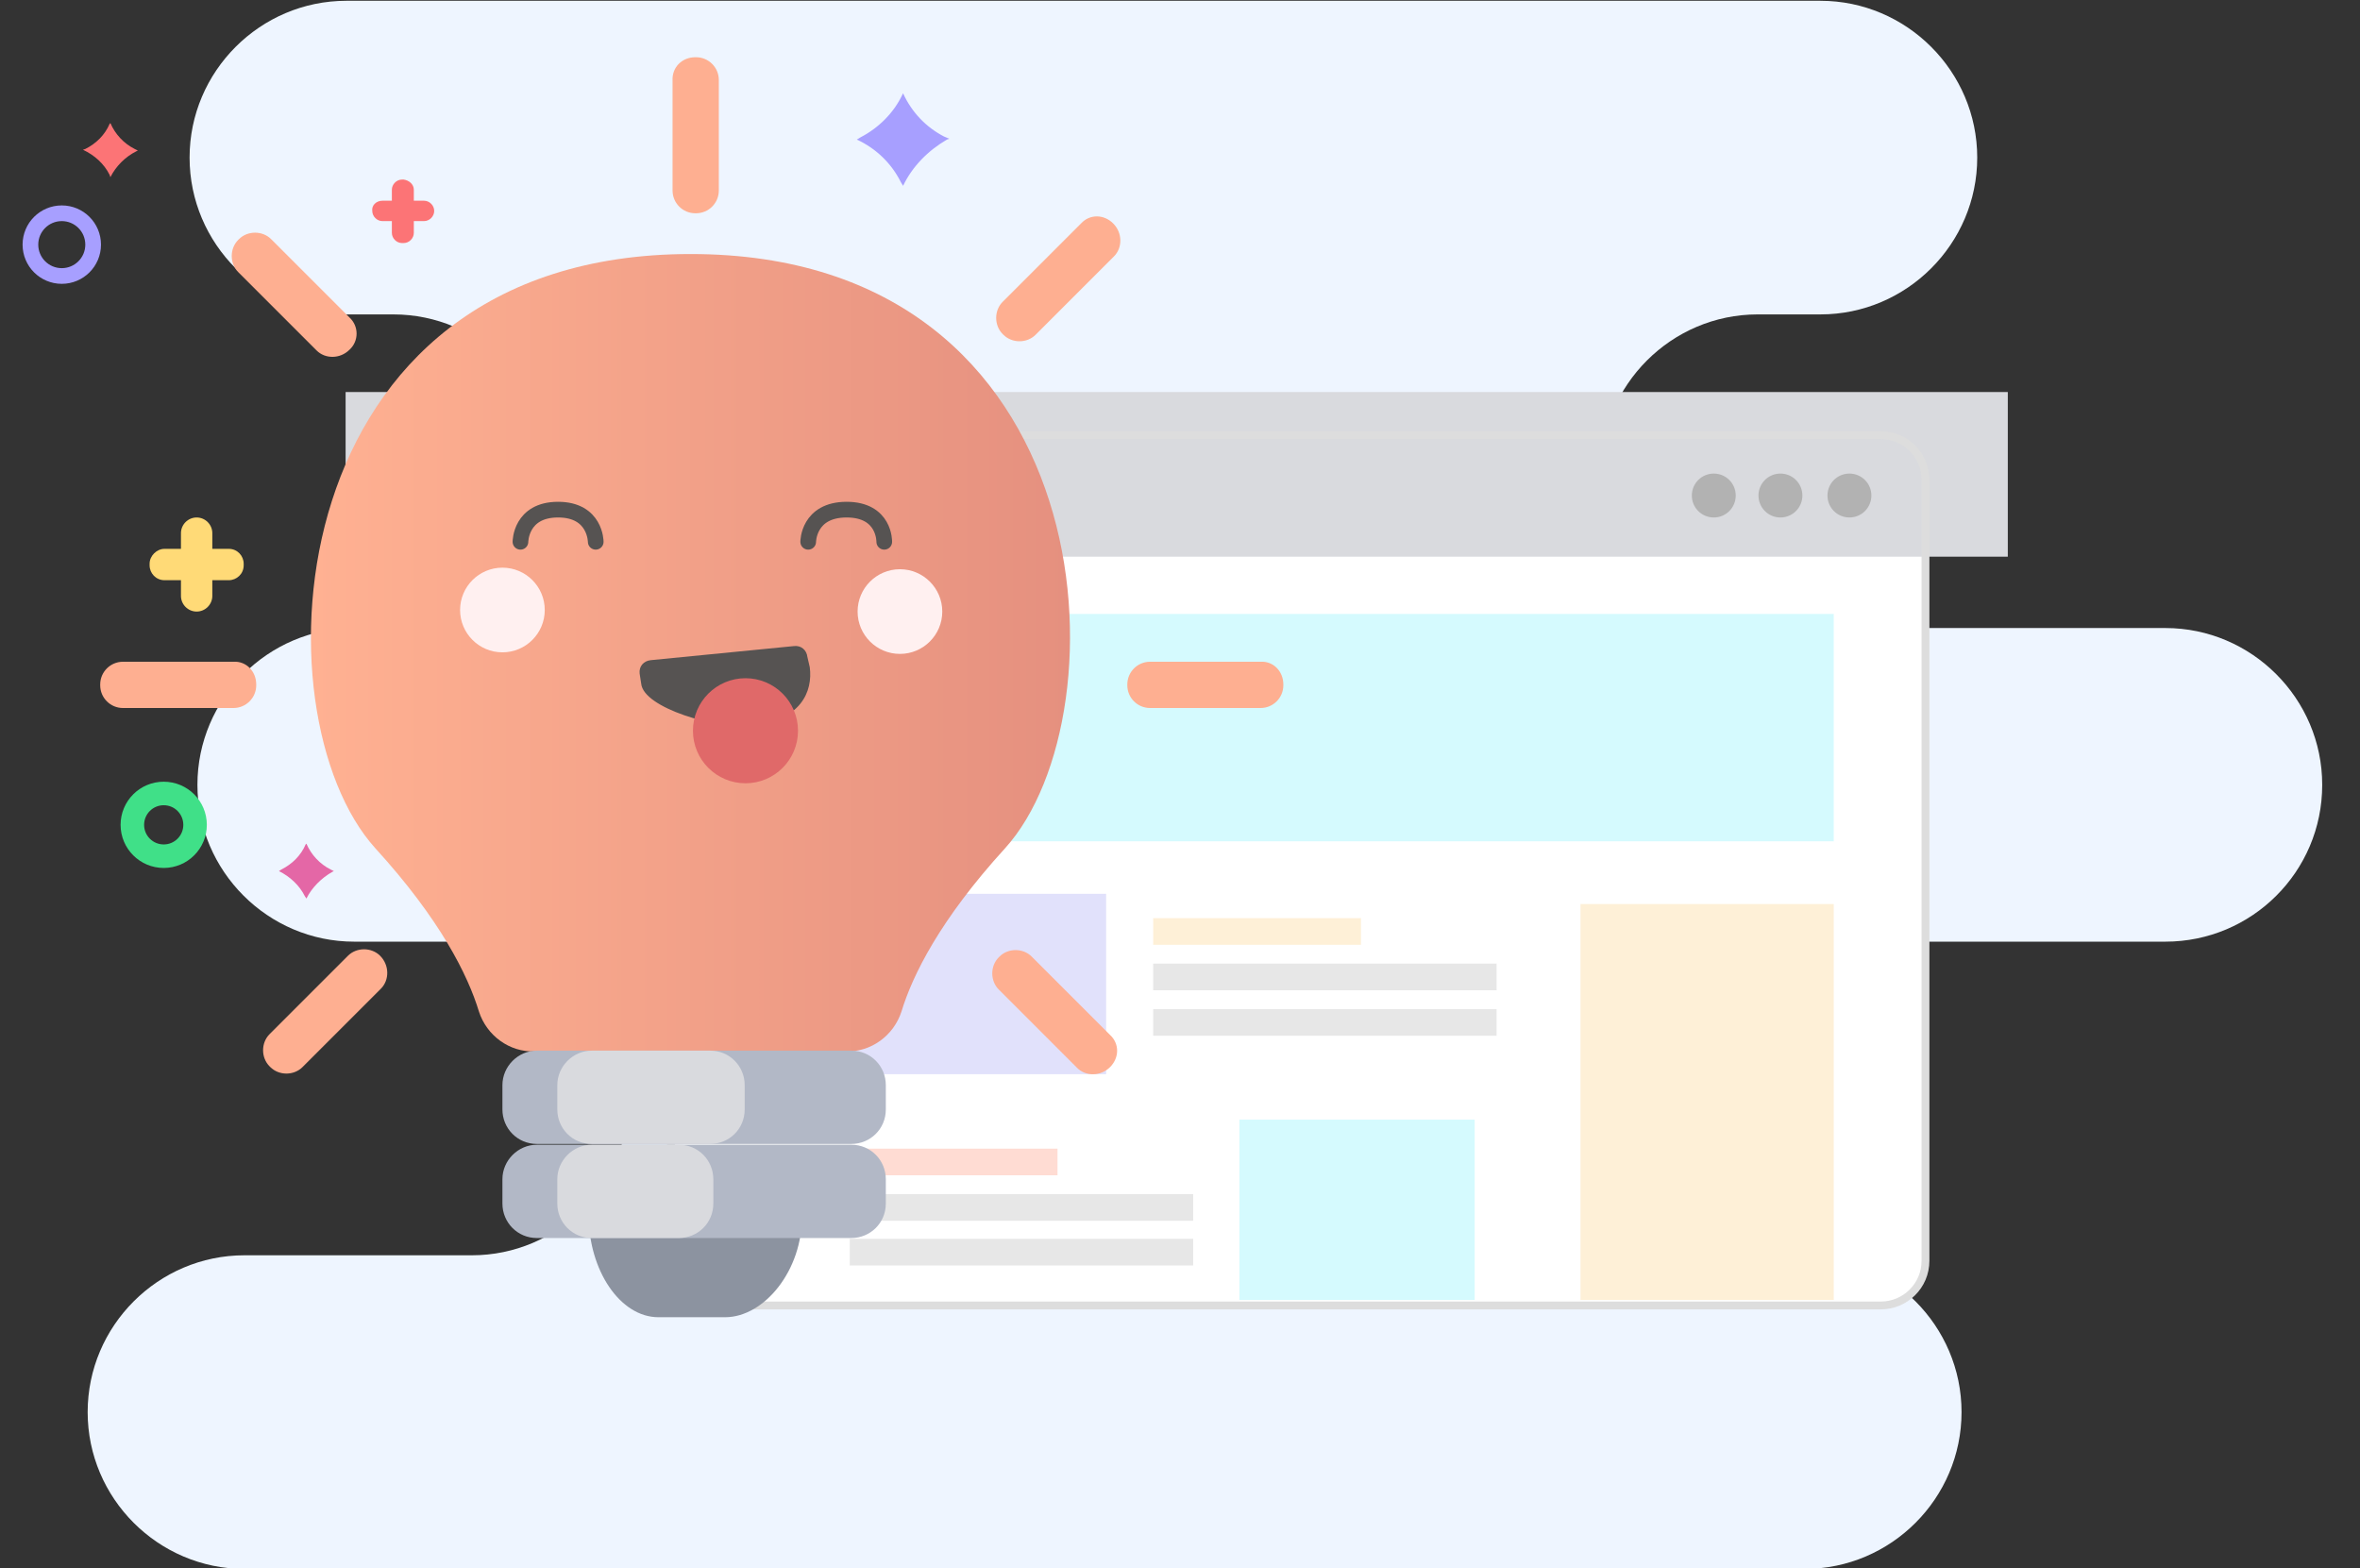 <?xml version="1.0" encoding="UTF-8"?>
<svg id="Calque_1" data-name="Calque 1" xmlns="http://www.w3.org/2000/svg" xmlns:xlink="http://www.w3.org/1999/xlink" viewBox="0 0 301 200">
  <rect x="0" y="0" width="301" height="200" fill="#333333" stroke="none"/>
  <defs>
    <style>
      .cls-1, .cls-2, .cls-3, .cls-4, .cls-5 {
        fill: none;
      }

      .cls-2 {
        stroke: #40e088;
        stroke-width: 3px;
      }

      .cls-2, .cls-4, .cls-5 {
        stroke-miterlimit: 10;
      }

      .cls-6 {
        clip-path: url(#clippath);
      }

      .cls-7 {
        fill: #eef5ff;
      }

      .cls-8 {
        fill: #fff;
      }

      .cls-9 {
        fill: #fff0f0;
      }

      .cls-10 {
        fill: #ffda77;
      }

      .cls-11 {
        fill: #e467a6;
      }

      .cls-12 {
        fill: #fc7476;
      }

      .cls-13 {
        fill: #feaf91;
      }

      .cls-14 {
        fill: #8c93a0;
      }

      .cls-15 {
        fill: #b2b8c6;
      }

      .cls-16 {
        fill: #a79fff;
      }

      .cls-17 {
        fill: #b2b2b2;
      }

      .cls-18 {
        fill: #e06969;
      }

      .cls-19 {
        fill: #d9dade;
      }

      .cls-20 {
        fill: #565352;
      }

      .cls-21 {
        fill: #adadad;
      }

      .cls-21, .cls-22, .cls-23, .cls-24, .cls-25 {
        isolation: isolate;
        opacity: .3;
      }

      .cls-22 {
        fill: #ff896b;
      }

      .cls-23 {
        fill: #72edfc;
      }

      .cls-24 {
        fill: #fccc7a;
      }

      .cls-25 {
        fill: #9b99f2;
      }

      .cls-3 {
        stroke: #565352;
        stroke-linecap: round;
        stroke-linejoin: bevel;
      }

      .cls-3, .cls-4 {
        stroke-width: 2px;
      }

      .cls-4 {
        stroke: #a79fff;
      }

      .cls-5 {
        stroke: #ddd;
      }

      .cls-26 {
        fill: url(#Dégradé_sans_nom);
      }
    </style>
    <clipPath id="clippath">
      <rect class="cls-1" x=".08" width="300" height="200"/>
    </clipPath>
    <linearGradient id="Dégradé_sans_nom" data-name="Dégradé sans nom" x1="39.65" y1="118.75" x2="136.47" y2="118.75" gradientTransform="translate(0 202) scale(1 -1)" gradientUnits="userSpaceOnUse">
      <stop offset="0" stop-color="#ffb192"/>
      <stop offset="1" stop-color="#e5907f"/>
    </linearGradient>
  </defs>
  <g class="cls-6">
    <path class="cls-7" d="M296.18,100.1c0-11-9-20-20-20h-52c-11,0-20-9-20-20s9-20,20-20h8c11,0,20-9,20-20S243.18,.1,232.18,.1H44.18C33.18,.1,24.18,9.1,24.18,20.1s9,20,20,20h6c11,0,20,9,20,20s-9,20-20,20h-5c-11,0-20,9-20,20s9,20,20,20h15c11,0,20,9,20,20s-9,20-20,20H31.18c-11,0-20,9-20,20s9,20,20,20H230.18c11,0,20-9,20-20s-9-20-20-20-21-9-21-20,9-20,20-20h47c11,0,20-8.9,20-20Z"/>
  </g>
  <path class="cls-8" d="M91.28,55.5H239.88c3.2,0,5.7,2.6,5.7,5.7v99.6c0,3.2-2.6,5.7-5.7,5.7H91.28c-3.2,0-5.7-2.6-5.7-5.7V61.2c0-3.1,2.6-5.7,5.7-5.7Z"/>
  <path class="cls-19" d="M256.08,50H44.08v21h212v-21Z"/>
  <path class="cls-17" d="M235.88,66c1.55,0,2.8-1.25,2.8-2.8s-1.25-2.8-2.8-2.8-2.8,1.25-2.8,2.8,1.25,2.8,2.8,2.8Z"/>
  <path class="cls-17" d="M227.08,66c1.55,0,2.8-1.25,2.8-2.8s-1.25-2.8-2.8-2.8-2.8,1.25-2.8,2.8,1.25,2.8,2.8,2.8Z"/>
  <path class="cls-17" d="M218.58,66c1.55,0,2.8-1.25,2.8-2.8s-1.25-2.8-2.8-2.8-2.8,1.25-2.8,2.8,1.25,2.8,2.8,2.8Z"/>
  <path class="cls-5" d="M91.28,55.5H239.88c3.2,0,5.7,2.6,5.7,5.7v99.6c0,3.2-2.6,5.7-5.7,5.7H91.28c-3.2,0-5.7-2.6-5.7-5.7V61.2c0-3.1,2.6-5.7,5.7-5.7Z"/>
  <path class="cls-25" d="M141.08,114h-33v23h33v-23Z"/>
  <path class="cls-23" d="M188.08,142.8h-30v23h30v-23Z"/>
  <path class="cls-24" d="M233.88,115.3h-32.3v50.5h32.3v-50.5Z"/>
  <path class="cls-22" d="M134.88,146.5h-26.5v3.4h26.5v-3.4Z"/>
  <path class="cls-21" d="M152.18,152.3h-43.8v3.4h43.8v-3.4Z"/>
  <path class="cls-21" d="M152.18,158h-43.8v3.4h43.8v-3.4Z"/>
  <path class="cls-23" d="M233.88,78.3H117.38v29h116.5v-29Z"/>
  <path class="cls-24" d="M173.58,117.1h-26.5v3.4h26.5v-3.4Z"/>
  <path class="cls-21" d="M190.88,122.9h-43.8v3.4h43.8v-3.4Z"/>
  <path class="cls-21" d="M190.88,128.7h-43.8v3.4h43.8v-3.4Z"/>
  <path class="cls-26" d="M88.08,32.4c-52.9,0-55.7,58.7-40.2,75.8,8.3,9.1,11.8,16.2,13.2,20.8,1,3.1,3.9,5.2,7.1,5.1h39.7c3.2,.1,6.1-2,7.1-5.1,1.4-4.6,4.9-11.7,13.2-20.8,15.6-17.2,12.8-75.8-40.1-75.8Z"/>
  <path class="cls-14" d="M92.48,168h-8.5c-4.9,0-8.9-6-8.9-13h27.2c.1,7-4.8,13-9.8,13Z"/>
  <path class="cls-15" d="M68.48,134h40.1c2.5,0,4.4,2,4.4,4.4v3.1c0,2.5-2,4.4-4.4,4.4h-40.1c-2.5,0-4.4-2-4.4-4.4v-3.1c0-2.4,2-4.4,4.4-4.4Z"/>
  <path class="cls-19" d="M75.48,134h15.1c2.5,0,4.4,2,4.4,4.4v3.1c0,2.5-2,4.4-4.4,4.4h-15.1c-2.5,0-4.4-2-4.4-4.4v-3.1c0-2.4,2-4.4,4.4-4.4Z"/>
  <path class="cls-15" d="M68.48,146h40.1c2.5,0,4.4,2,4.4,4.4v3.1c0,2.5-2,4.4-4.4,4.4h-40.1c-2.5,0-4.4-2-4.4-4.4v-3.1c0-2.4,2-4.4,4.4-4.4Z"/>
  <path class="cls-19" d="M75.48,146h11.1c2.5,0,4.4,2,4.4,4.4v3.1c0,2.5-2,4.4-4.4,4.4h-11.1c-2.5,0-4.4-2-4.4-4.4v-3.1c0-2.4,2-4.4,4.4-4.4Z"/>
  <path class="cls-3" d="M66.38,69.1s0-4.1,4.8-4.1,4.8,4.1,4.8,4.1"/>
  <path class="cls-3" d="M103.08,69.1s0-4.1,4.9-4.1,4.8,4.1,4.8,4.1"/>
  <path class="cls-20" d="M95.78,92.6c-4.4,.4-13.7-2.3-14-5.4l-.2-1.3c-.1-.9,.5-1.6,1.4-1.7l18.3-1.8c.9-.1,1.6,.5,1.7,1.4l.3,1.3c.4,3.1-1.1,6.8-7.5,7.5Z"/>
  <path class="cls-18" d="M95.08,99.9c3.7,0,6.7-3,6.7-6.7s-3-6.7-6.7-6.7-6.7,3-6.7,6.7,3,6.7,6.7,6.7Z"/>
  <path class="cls-9" d="M64.08,83.2c2.98,0,5.4-2.42,5.4-5.4s-2.42-5.4-5.4-5.4-5.4,2.42-5.4,5.4,2.42,5.4,5.4,5.4Z"/>
  <path class="cls-9" d="M114.78,83.4c2.98,0,5.4-2.42,5.4-5.4s-2.42-5.4-5.4-5.4-5.4,2.42-5.4,5.4,2.42,5.4,5.4,5.4Z"/>
  <path class="cls-13" d="M88.68,7.3h.1c1.6,0,2.9,1.3,2.9,2.9v14.1c0,1.6-1.3,2.9-2.9,2.9h-.1c-1.6,0-2.9-1.3-2.9-2.9V10.3c-.1-1.7,1.2-3,2.9-3Z"/>
  <path class="cls-13" d="M163.68,87.3v.1c0,1.6-1.3,2.9-2.9,2.9h-14.1c-1.6,0-2.9-1.3-2.9-2.9v-.1c0-1.6,1.3-2.9,2.9-2.9h14.1c1.6-.1,2.9,1.2,2.9,2.9Z"/>
  <path class="cls-13" d="M32.68,87.3v.1c0,1.6-1.3,2.9-2.9,2.9H15.68c-1.6,0-2.9-1.3-2.9-2.9v-.1c0-1.6,1.3-2.9,2.9-2.9h14.1c1.6-.1,2.9,1.2,2.9,2.9Z"/>
  <path class="cls-13" d="M44.58,44.6c-1.2,1.2-3.1,1.2-4.2,.1l-10-10c-1.1-1.1-1.1-3,0-4.1l.1-.1c1.1-1.1,3-1.1,4.1,0l10,10c1.2,1.1,1.2,3,0,4.1Z"/>
  <path class="cls-13" d="M141.98,28.5c1.2,1.2,1.2,3.1,.1,4.2l-10,10c-1.1,1.1-3,1.1-4.1,0l-.1-.1c-1.1-1.1-1.1-3,0-4.1l10-10c1.1-1.2,2.9-1.2,4.1,0Z"/>
  <path class="cls-13" d="M48.48,121.9c1.2,1.2,1.2,3.1,.1,4.2l-10,10c-1.1,1.1-3,1.1-4.1,0l-.1-.1c-1.1-1.1-1.1-3,0-4.1l10-10c1.1-1.1,3-1.1,4.1,0Z"/>
  <path class="cls-13" d="M141.58,136.1c-1.2,1.2-3.1,1.2-4.2,.1l-10-10c-1.1-1.1-1.1-3,0-4.1l.1-.1c1.1-1.1,3-1.1,4.1,0l10,10c1.2,1.1,1.2,2.9,0,4.1Z"/>
  <path class="cls-10" d="M20.98,70h8.2c1.1,0,1.9,.9,1.9,1.9v.2c0,1.1-.9,1.9-1.9,1.9h-8.2c-1.1,0-1.9-.9-1.9-1.9v-.2c0-1,.9-1.9,1.9-1.9Z"/>
  <path class="cls-10" d="M25.08,66c1.1,0,2,.9,2,2v8c0,1.1-.9,2-2,2s-2-.9-2-2v-8c0-1.1,.9-2,2-2Z"/>
  <path class="cls-12" d="M48.78,25.6h5.3c.7,0,1.3,.6,1.3,1.3s-.6,1.3-1.3,1.3h-5.3c-.7,0-1.3-.6-1.3-1.3-.1-.7,.5-1.3,1.3-1.3Z"/>
  <path class="cls-12" d="M52.78,24.2v5.5c0,.7-.6,1.3-1.3,1.3h-.2c-.7,0-1.3-.6-1.3-1.3v-5.5c0-.7,.6-1.3,1.3-1.3h.2c.7,.1,1.3,.6,1.3,1.3Z"/>
  <path class="cls-2" d="M20.88,109.2c2.21,0,4-1.79,4-4s-1.79-4-4-4-4,1.79-4,4,1.79,4,4,4Z"/>
  <path class="cls-4" d="M7.88,35.2c2.21,0,4-1.79,4-4s-1.79-4-4-4-4,1.79-4,4,1.79,4,4,4Z"/>
  <path class="cls-16" d="M115.18,23.7l-.3-.5c-1.2-2.4-3.2-4.3-5.6-5.4l.5-.3c2.3-1.2,4.2-3.1,5.3-5.4l.1-.2c1.1,2.4,2.9,4.3,5.2,5.5l.7,.3-.3,.1c-2.4,1.4-4.4,3.4-5.6,5.9Z"/>
  <path class="cls-11" d="M39.08,114.6l-.2-.3c-.7-1.4-1.9-2.5-3.3-3.2l.3-.2c1.4-.7,2.5-1.8,3.1-3.2l.1-.1c.6,1.4,1.7,2.6,3.1,3.3l.4,.2-.2,.1c-1.4,.8-2.6,2-3.3,3.4Z"/>
  <path class="cls-12" d="M14.08,22.6l-.1-.3c-.7-1.4-1.9-2.5-3.4-3.2l.3-.1c1.4-.7,2.5-1.8,3.1-3.2l.1-.1c.6,1.4,1.7,2.6,3.1,3.3l.4,.2-.2,.1c-1.4,.7-2.6,1.9-3.3,3.3Z"/>
</svg>